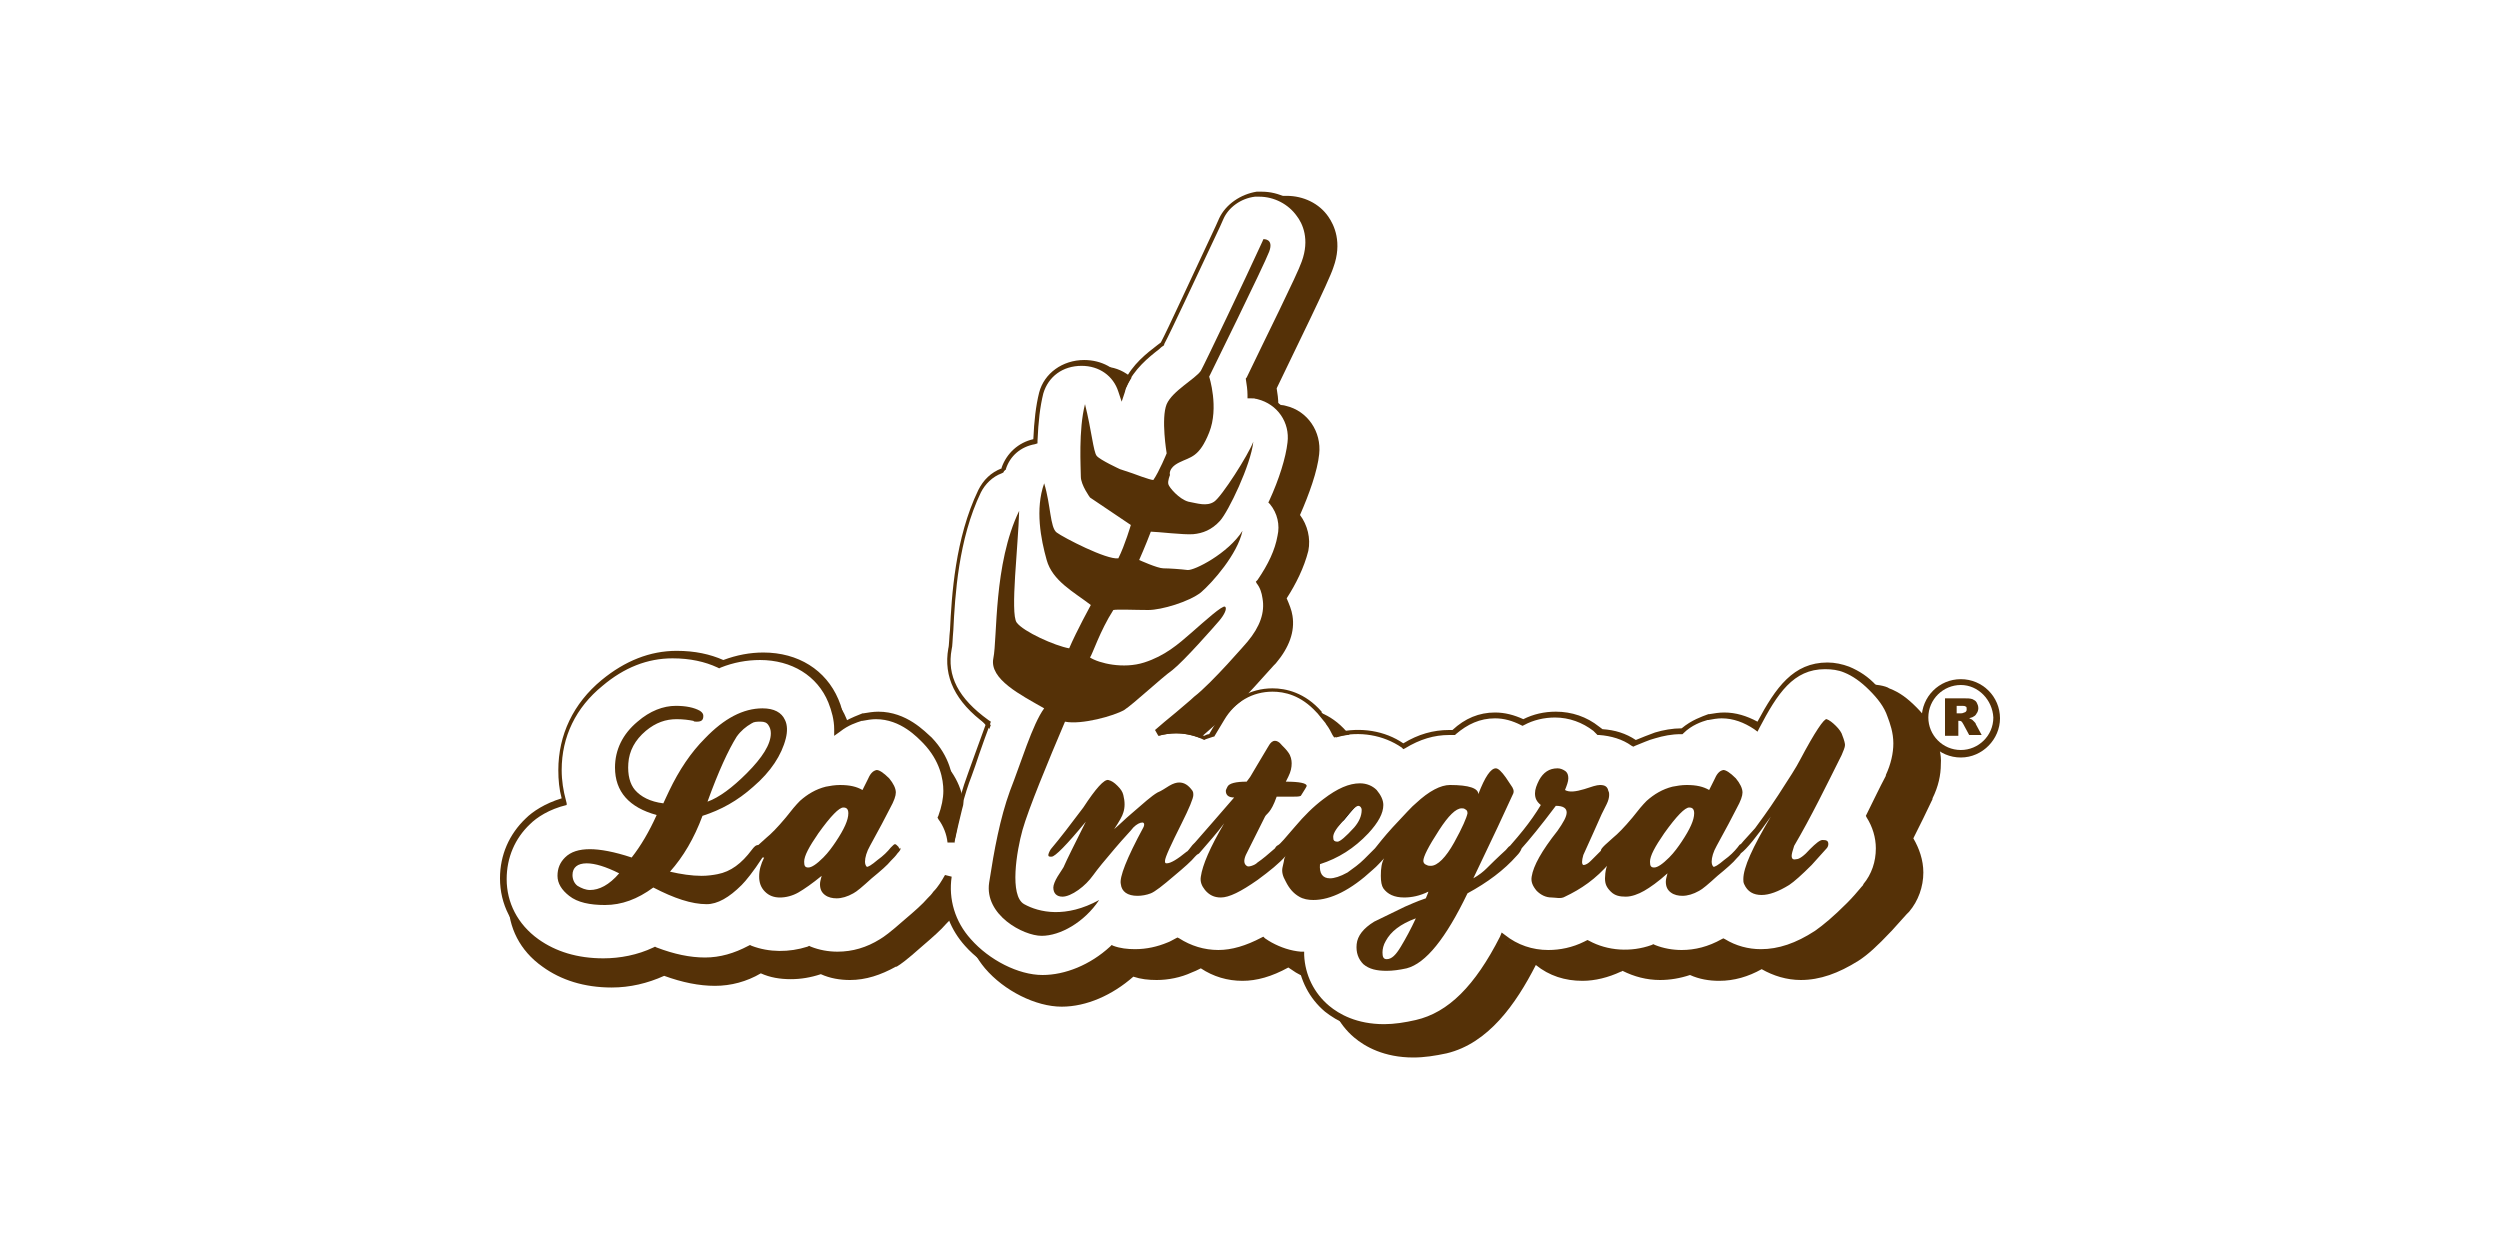 <?xml version="1.0" encoding="utf-8"?>
<!-- Generator: Adobe Illustrator 18.0.0, SVG Export Plug-In . SVG Version: 6.00 Build 0)  -->
<!DOCTYPE svg PUBLIC "-//W3C//DTD SVG 1.1//EN" "http://www.w3.org/Graphics/SVG/1.1/DTD/svg11.dtd">
<svg version="1.1" id="Layer_1" xmlns="http://www.w3.org/2000/svg" xmlns:xlink="http://www.w3.org/1999/xlink" x="0px" y="0px"
	 viewBox="0 0 300 150" enable-background="new 0 0 300 150" xml:space="preserve">
<rect fill="#FFFFFF" width="300" height="150"/>
<g>
	<path fill="#553107" d="M232.3,88.4c-0.5-1.3-1.2-2.4-2.3-3.5c-1.1-1.1-2-1.8-3.3-2.3v0c-0.4-0.3-1.7-0.5-2.5-0.5
		c-4.2,0-6.2,3.3-8.5,7.6c-1.1-0.7-2.5-1.4-4.3-1.4c-0.6,0-1.2,0.1-1.7,0.2c0,0,0,0-0.1,0c-0.8,0.2-2,0.7-3.2,1.7
		c-1.2,0-2.3,0.2-3.3,0.5c-0.9,0.3-1.7,0.6-2.5,1c-1.2-0.8-2.6-1.3-4.2-1.4c-0.2-0.1-0.3-0.3-0.5-0.4c-1.4-1.1-3.2-1.8-5-1.8
		c-1.4,0-2.8,0.3-4,1c-1.2-0.7-2.5-0.9-3.4-0.9c-2.2,0-3.9,0.9-5.1,2.1c-0.2,0-0.4,0-0.6,0c-1.9,0-3.8,0.6-5.7,1.7
		c-1.6-1.1-3.5-1.8-5.6-1.8c-0.9,0-1.9,0.1-2.8,0.4c-0.2-0.5-0.5-0.9-0.8-1.3c-0.1-0.1-0.2-0.2-0.3-0.3c-0.3-0.4-0.6-0.8-0.9-1.1
		c0,0,0,0-0.1-0.1c-2-2.3-4.3-2.8-5.8-2.8c-2.6,0-4.9,1.4-6.4,3.8c-0.5,0.8-0.8,1.4-1.1,1.9c-0.3,0.1-0.6,0.2-0.9,0.4
		c-1.4-0.7-2.6-0.8-3.5-0.8c-0.8,0-1.5,0.1-2.3,0.3c0.7-0.6,1.5-1.3,2.6-2.2c0.8-0.7,1.8-1.6,2.2-1.9c2.2-1.7,6.6-6.9,6.7-6.9
		c1.6-1.9,2.3-3.8,2-5.7c-0.1-0.7-0.4-1.4-0.7-2.1c1.1-1.7,2.1-3.7,2.6-5.7c0.3-1.5-0.1-3.1-1-4.3c1.1-2.5,2.1-5.3,2.3-7.3
		c0.3-2.7-1.4-5.2-4-5.8c-0.3-0.1-0.6-0.1-0.9-0.1c0-0.7-0.1-1.4-0.2-2c2.3-4.8,6.3-12.9,6.8-14.5c1.1-3,0.1-5.1-0.6-6.1
		c-1.1-1.6-3-2.5-5-2.5c-0.3,0-0.5,0-0.5,0c-1.8,0.2-3.5,1.4-4.3,3l-0.5,1c-3.4,7.3-6,12.9-6.8,14.6c-0.2,0.1-0.4,0.3-0.5,0.4
		c-1.4,1.1-3.2,2.5-4.2,4.8c-0.1,0.2-0.1,0.3-0.2,0.5c-0.7-2.2-2.7-3.8-5-3.8c0,0,0,0,0,0c-2.4,0-4.5,1.7-5.1,4
		c-0.5,2-0.7,4.2-0.7,6.1c-1.8,0.3-3.3,1.6-4,3.4c0,0.1-0.1,0.2-0.1,0.3c-1.2,0.5-2.2,1.4-2.8,2.6c-2.8,5.9-3.2,13-3.4,17.2
		c0,0.9-0.1,2-0.2,2.4c-0.8,4.2,1.8,7.1,4.7,9.2c-0.5,1.2-0.9,2.4-1.4,3.7c-0.3,0.9-0.6,1.8-1,2.6c-1,2.7-1.7,5.6-2.2,8.4
		c-0.1-0.9-0.4-2-1.2-3.1c0.4-1,0.7-2.1,0.7-3.3c0-1.6-0.4-3.9-2.6-6.2c0,0,0,0,0,0c-0.7-0.8-2.9-3.1-6.2-3.1
		c-0.6,0-1.2,0.1-1.7,0.2c0,0,0,0-0.1,0c-0.7,0.2-1.8,0.6-2.8,1.4c0-1.2-0.3-2.4-0.7-3.5c-1.4-3.5-4.7-5.5-8.8-5.5
		c-1.7,0-3.4,0.3-5,0.9c-1.6-0.8-3.5-1.2-5.7-1.2c-3.2,0-6.2,1.2-8.9,3.5c-3.4,2.8-5.1,6.6-5.1,10.8c0,1.4,0.2,2.6,0.6,3.8
		c-2.2,0.5-3.7,1.6-4.7,2.5c-2,1.8-3,4.4-3,7.1c0,3.1,1.4,5.9,4.1,7.8c2.2,1.6,5,2.5,8.3,2.5c2.2,0,4.3-0.5,6.3-1.4
		c2.2,0.8,4.2,1.2,6.1,1.2c1.9,0,3.8-0.5,5.5-1.5c1.1,0.5,2.3,0.7,3.6,0.7c1.2,0,2.4-0.2,3.6-0.6c1.1,0.5,2.3,0.7,3.5,0.7
		c1.9,0,3.7-0.6,5.5-1.6c0,0,0,0,0.1,0c0.5-0.3,1.2-0.8,3-2.4c1.4-1.2,2.3-2,2.9-2.7c0.3-0.3,0.5-0.5,0.7-0.8
		c0.7-0.7,1.2-1.4,1.5-2.1c0,0,0,0,0,0c-0.4,2.9,0.5,5.8,2.5,8.2c2.3,2.7,6.1,4.6,9.2,4.6c3,0,6.1-1.4,8.6-3.6
		c0.9,0.3,1.8,0.4,2.8,0.4c1.4,0,2.9-0.3,4.2-0.9c0.3-0.1,0.7-0.3,1.1-0.5c1.5,1,3.2,1.5,5,1.5c1.7,0,3.5-0.5,5.5-1.6
		c0.3,0.2,0.6,0.4,0.9,0.6c1.2,0.7,2.4,1.1,3.8,1.2c0.1,2.6,1.3,5,3.2,6.6c1.3,1.1,3.6,2.4,7.1,2.4c1.3,0,2.6-0.2,4-0.5
		c5-1.2,8.3-5.9,10.7-10.6c1.6,1.3,3.5,1.9,5.6,1.9c1.5,0,3.1-0.4,4.6-1.1c0.1,0,0.2-0.1,0.2-0.1c1.4,0.7,2.9,1.1,4.5,1.1
		c1.2,0,2.4-0.2,3.6-0.6c1.1,0.5,2.3,0.7,3.5,0.7c1.8,0,3.5-0.5,5.1-1.4c1.4,0.8,3,1.3,4.7,1.3c2.3,0,4.5-0.8,6.9-2.3
		c1.1-0.7,2.3-1.8,3.9-3.5c0,0,0.1-0.1,0.1-0.1c0.6-0.7,1.2-1.3,1.8-2c0.1-0.1,0.2-0.2,0.3-0.3c1.1-1.3,1.7-3,1.7-4.7
		c0-1.5-0.5-2.9-1.2-4.1c0.8-1.6,1.6-3.2,2.3-4.7c0,0,0-0.1,0-0.1c0.7-1.4,1-2.8,1-4.1C233,90.5,232.6,89.3,232.3,88.4z
		 M163.1,104.4l-0.2-0.3c0.1-0.1,0.3-0.2,0.4-0.3C163.2,103.9,163.2,104.1,163.1,104.4z"/>
	<g>
		<path fill="#FFFFFF" d="M227,86c-0.5-1.2-1.2-2.3-2.3-3.4c-1-1-2.1-1.7-3.2-2.2v0c-0.8-0.3-1.6-0.5-2.4-0.5c-4.1,0-6,3.2-8.3,7.3
			c-1-0.7-2.4-1.3-4.1-1.3c-0.6,0-1.1,0.1-1.7,0.2c0,0,0,0-0.1,0c-0.8,0.2-2,0.7-3.1,1.7c-1.1,0-2.2,0.2-3.2,0.5
			c-0.8,0.2-1.7,0.6-2.4,1c-1.2-0.8-2.6-1.3-4.1-1.3c-0.2-0.1-0.3-0.3-0.5-0.4c-1.4-1.1-3.1-1.7-4.9-1.7c-1.4,0-2.7,0.3-3.9,0.9
			c-1.2-0.7-2.4-0.8-3.3-0.8c-2.1,0-3.8,0.9-5,2.1c-0.2,0-0.4,0-0.5,0c-1.8,0-3.7,0.6-5.5,1.7c-1.5-1.1-3.4-1.7-5.4-1.7
			c-0.9,0-1.8,0.1-2.8,0.4c-0.2-0.4-0.5-0.9-0.7-1.3c-0.1-0.1-0.2-0.2-0.2-0.3c-0.3-0.4-0.6-0.7-0.9-1.1c0,0,0,0-0.1-0.1
			c-2-2.2-4.1-2.7-5.6-2.7c-2.5,0-4.8,1.3-6.2,3.6c-0.5,0.7-0.8,1.3-1.1,1.8c-0.3,0.1-0.6,0.2-0.9,0.4c-1.3-0.6-2.6-0.8-3.4-0.8
			c-0.7,0-1.5,0.1-2.2,0.3c0.7-0.6,1.5-1.2,2.5-2.1c0.8-0.7,1.7-1.5,2.2-1.8c2.1-1.6,6.4-6.6,6.5-6.7c1.6-1.9,2.2-3.7,1.9-5.5
			c-0.1-0.7-0.3-1.4-0.7-2c1.1-1.6,2.1-3.5,2.5-5.5c0.3-1.5-0.1-3-0.9-4.1c1.1-2.4,2-5.1,2.3-7.1c0.3-2.6-1.3-5-3.9-5.6
			c-0.3-0.1-0.6-0.1-0.8-0.1c0-0.7-0.1-1.4-0.2-1.9c2.3-4.6,6.1-12.5,6.6-14c1-2.9,0.1-4.9-0.6-5.9c-1.1-1.5-2.9-2.5-4.8-2.5
			c-0.3,0-0.5,0-0.5,0c-1.8,0.2-3.4,1.3-4.2,2.9l-0.4,0.9c-3.3,7-5.8,12.4-6.7,14.1c-0.2,0.1-0.4,0.3-0.5,0.4
			c-1.3,1-3.1,2.4-4.1,4.6c-0.1,0.2-0.1,0.2-0.2,0.3c-0.7-2.1-2.6-3.7-4.9-3.7c0,0,0,0,0,0c-2.3,0-4.4,1.7-4.9,4
			c-0.5,1.9-0.7,4.1-0.7,6c-1.7,0.3-3.2,1.6-3.8,3.3c0,0.1-0.1,0.2-0.1,0.3c-1.2,0.5-2.1,1.4-2.7,2.5c-2.7,5.7-3.1,12.6-3.4,16.7
			c0,0.9-0.1,2-0.2,2.3c-0.8,4.1,1.8,6.9,4.6,8.9c-0.4,1.1-0.9,2.3-1.3,3.6c-0.3,0.9-0.6,1.8-0.9,2.5c-1,2.6-1.6,5.4-2.2,8.1
			c-0.1-0.9-0.4-1.9-1.1-3c0.4-0.9,0.6-2,0.6-3.2c0-1.5-0.4-3.8-2.5-6c0,0,0,0,0,0c-0.7-0.7-2.8-3-6.1-3c-0.6,0-1.1,0.1-1.7,0.2
			c0,0,0,0-0.1,0c-0.7,0.2-1.7,0.6-2.7,1.3c0-1.2-0.3-2.3-0.7-3.4c-1.4-3.3-4.6-5.3-8.6-5.3c-1.7,0-3.3,0.3-4.8,0.9
			c-1.6-0.8-3.4-1.1-5.6-1.1c-3.1,0-6,1.2-8.7,3.4c-3.3,2.7-5,6.3-5,10.4c0,1.3,0.2,2.6,0.5,3.7c-2.1,0.5-3.6,1.5-4.6,2.4
			c-1.9,1.8-3,4.2-3,6.9c0,3,1.4,5.7,4,7.5c2.2,1.6,4.9,2.4,8,2.4c2.1,0,4.2-0.4,6.1-1.3c2.1,0.8,4.1,1.2,6,1.2
			c1.9,0,3.7-0.5,5.4-1.5c1.1,0.4,2.3,0.7,3.5,0.7c1.2,0,2.3-0.2,3.5-0.6c1.1,0.4,2.2,0.7,3.4,0.7c1.8,0,3.6-0.5,5.3-1.6
			c0,0,0,0,0,0c0.5-0.3,1.2-0.8,3-2.3c1.3-1.1,2.2-1.9,2.8-2.6c0.2-0.3,0.5-0.5,0.7-0.8c0.7-0.7,1.1-1.4,1.5-2.1c0,0,0,0,0,0
			c-0.4,2.8,0.4,5.6,2.4,7.9c2.2,2.6,5.9,4.4,9,4.4c2.9,0,5.9-1.3,8.4-3.5c0.9,0.3,1.8,0.4,2.8,0.4c1.4,0,2.8-0.3,4.1-0.8
			c0.3-0.1,0.7-0.3,1-0.5c1.4,0.9,3.1,1.5,4.9,1.5c1.7,0,3.4-0.5,5.4-1.6c0.3,0.2,0.6,0.4,0.9,0.6c1.1,0.6,2.4,1,3.7,1.2
			c0.1,2.5,1.2,4.8,3.1,6.4c1.3,1.1,3.5,2.3,6.9,2.3c1.2,0,2.5-0.2,3.9-0.5c4.9-1.2,8.1-5.7,10.4-10.2c1.5,1.2,3.4,1.9,5.5,1.9
			c1.5,0,3-0.4,4.4-1.1c0.1,0,0.2-0.1,0.2-0.1c1.3,0.7,2.8,1.1,4.4,1.1c1.2,0,2.3-0.2,3.5-0.6c1.1,0.4,2.2,0.7,3.4,0.7
			c1.7,0,3.4-0.5,5-1.4c1.3,0.8,2.9,1.2,4.5,1.2c2.2,0,4.4-0.7,6.7-2.2c1.1-0.7,2.2-1.7,3.8-3.4c0,0,0.1-0.1,0.1-0.1
			c0.6-0.6,1.2-1.3,1.7-1.9c0.1-0.1,0.2-0.2,0.2-0.3c1.1-1.3,1.6-2.9,1.6-4.5c0-1.5-0.4-2.8-1.2-3.9c0.8-1.6,1.5-3.1,2.3-4.6
			c0,0,0-0.1,0-0.1c0.7-1.4,1-2.7,1-4C227.7,88.1,227.3,86.9,227,86z M159.6,101.5l-0.2-0.3c0.1-0.1,0.3-0.2,0.4-0.3
			C159.8,101,159.7,101.2,159.6,101.5z"/>
		<path fill="#553107" d="M166.2,123.8c-3.5,0-5.8-1.3-7.2-2.4c-1.9-1.6-3-3.8-3.3-6.3c-1.2-0.2-2.4-0.6-3.5-1.2
			c-0.2-0.1-0.5-0.3-0.7-0.4c-1.9,1-3.6,1.5-5.3,1.5c-1.8,0-3.5-0.5-4.9-1.4c-0.3,0.2-0.6,0.3-0.8,0.4c-1.3,0.6-2.8,0.9-4.2,0.9
			c-0.9,0-1.8-0.1-2.7-0.4c-2.6,2.2-5.7,3.5-8.5,3.5c-3.2,0-7-1.9-9.3-4.5c-1.7-1.9-2.6-4.2-2.6-6.6c-0.2,0.2-0.4,0.5-0.6,0.7
			c-0.2,0.2-0.5,0.5-0.7,0.8c-0.6,0.7-1.5,1.5-2.9,2.6c-1.8,1.5-2.5,2-3,2.3l-0.1,0c-1.8,1.1-3.6,1.7-5.6,1.7
			c-1.2,0-2.3-0.2-3.4-0.7c-2.3,0.8-4.8,0.8-6.9-0.1c-1.7,1-3.5,1.4-5.4,1.4c-1.9,0-3.8-0.4-6-1.1c-2,0.9-4.1,1.3-6.2,1.3
			c-3.3,0-6.1-0.8-8.3-2.5c-2.7-2-4.1-4.8-4.1-7.9c0-2.8,1.1-5.3,3.1-7.2c0.8-0.8,2.3-1.8,4.3-2.4c-0.3-1.1-0.4-2.2-0.4-3.4
			c0-4.2,1.8-8,5.2-10.8c2.8-2.3,5.8-3.5,9-3.5c2.2,0,4,0.4,5.6,1.1c1.6-0.6,3.2-0.9,4.8-0.9c4.2,0,7.5,2.1,9,5.6
			c0.4,0.9,0.6,1.8,0.7,2.7c0.9-0.5,1.7-0.8,2.2-1l0.1,0c0.6-0.1,1.2-0.2,1.8-0.2c3.4,0,5.6,2.4,6.4,3.1l0,0
			c2.2,2.3,2.6,4.7,2.6,6.3c0,1-0.2,2-0.6,3.1c0.2,0.4,0.4,0.8,0.6,1.2c0.5-2.5,1.1-4.5,1.8-6.4c0.3-0.8,0.6-1.7,0.9-2.5
			c0.4-1.1,0.8-2.2,1.2-3.3c-3.7-2.7-5.1-5.7-4.5-9.1c0.1-0.3,0.1-1.4,0.2-2.2c0.2-4.1,0.6-11,3.4-16.8c0.6-1.2,1.5-2.1,2.8-2.6
			l0-0.1c0.6-1.7,2-3,3.8-3.4c0.1-2.2,0.3-4,0.7-5.6c0.6-2.3,2.8-3.9,5.4-3.9c2.1,0,3.9,1,4.8,2.6c1-2.1,2.7-3.4,4-4.4
			c0.1-0.1,0.3-0.2,0.4-0.3c0.9-1.7,3.4-7.2,6.6-14l0.4-0.9c0.8-1.7,2.6-2.9,4.5-3.2c0,0,0.2,0,0.6,0c2.1,0,4,1,5.2,2.6
			c0.7,1,1.8,3.2,0.7,6.3c-0.5,1.5-4.3,9.3-6.6,13.9c0.1,0.5,0.1,1,0.2,1.5c0.2,0,0.4,0.1,0.5,0.1c2.7,0.7,4.6,3.3,4.2,6.1
			c-0.2,1.8-1,4.3-2.2,7c0.9,1.2,1.2,2.8,0.9,4.3c-0.4,1.7-1.2,3.5-2.4,5.4c0.3,0.6,0.5,1.2,0.6,1.9c0.3,2-0.4,3.9-2,5.9
			c0,0-4.4,5.1-6.6,6.7c-0.4,0.3-1.4,1.1-2.2,1.8c-0.4,0.4-0.9,0.7-1.3,1.1c0.2,0,0.4,0,0.7,0c0.8,0,2.1,0.1,3.4,0.7
			c0.2-0.1,0.4-0.2,0.6-0.2l1-1.7c1.5-2.4,3.9-3.8,6.6-3.8c1.6,0,3.9,0.5,5.9,2.8l0,0.1c0.3,0.4,0.6,0.8,0.9,1.1
			c0.1,0.1,0.2,0.2,0.3,0.3c0.2,0.3,0.4,0.7,0.6,1c2.9-0.7,5.8-0.2,8,1.3c1.8-1.1,3.6-1.6,5.5-1.6c0.1,0,0.3,0,0.4,0
			c1.5-1.4,3.2-2.1,5.1-2.1c1.2,0,2.3,0.3,3.4,0.8c1.2-0.6,2.5-0.9,3.9-0.9c1.9,0,3.7,0.6,5.2,1.8c0.1,0.1,0.3,0.2,0.4,0.3
			c1.5,0.1,2.8,0.5,4,1.3c0.7-0.3,1.5-0.6,2.3-0.9c1-0.3,2.1-0.5,3.2-0.5c1.2-1,2.4-1.4,3.2-1.7l0.1,0c0.6-0.1,1.2-0.2,1.8-0.2
			c1.4,0,2.7,0.4,4,1.1c2.2-4.1,4.3-7.1,8.4-7.1c0.9,0,1.8,0.2,2.6,0.5c1.2,0.5,2.3,1.2,3.3,2.3c1.1,1.1,1.9,2.3,2.4,3.5
			c0.4,0.9,0.8,2.1,0.8,3.5c0,1.3-0.3,2.7-1,4.2l0,0.1c-0.7,1.4-1.4,2.9-2.2,4.4c0.8,1.2,1.1,2.5,1.1,4c0,1.8-0.6,3.5-1.7,4.8
			c-0.1,0.1-0.2,0.2-0.3,0.3c-0.6,0.6-1.2,1.2-1.7,1.9c0,0.1-0.1,0.1-0.1,0.2c-1.6,1.7-2.8,2.7-3.9,3.4c-2.4,1.5-4.7,2.3-6.9,2.3
			c-1.6,0-3.2-0.4-4.5-1.2c-1.6,0.9-3.3,1.3-5,1.3c-1.2,0-2.3-0.2-3.4-0.7c-2.6,0.9-5.5,0.7-7.8-0.5l0,0c-1.5,0.7-3.1,1.1-4.6,1.1
			c-2,0-3.8-0.6-5.3-1.7c-2,3.8-5.2,8.7-10.4,10C168.8,123.6,167.4,123.8,166.2,123.8z M151.6,112.4l0.2,0.2
			c0.3,0.2,0.6,0.4,0.8,0.5c1.1,0.6,2.3,1,3.5,1.1l0.4,0l0,0.4c0.1,2.4,1.2,4.6,3,6.1c1.2,1,3.3,2.2,6.6,2.2c1.2,0,2.5-0.2,3.8-0.5
			c3.9-0.9,7.1-4.1,10.1-10l0.2-0.5l0.4,0.3c1.5,1.2,3.3,1.8,5.2,1.8c1.4,0,2.9-0.3,4.3-1l0.4-0.2l0.2,0.1c2.2,1.2,5,1.4,7.5,0.5
			l0.2-0.1l0.2,0.1c1,0.4,2.1,0.6,3.2,0.6c1.6,0,3.2-0.4,4.8-1.3l0.2-0.1l0.2,0.1c1.3,0.8,2.8,1.2,4.3,1.2c2.1,0,4.2-0.7,6.5-2.2
			c1-0.7,2.2-1.7,3.8-3.3c0,0,0.1-0.1,0.1-0.1c0.6-0.6,1.2-1.3,1.7-1.9c0.1-0.1,0.2-0.2,0.2-0.3c1-1.2,1.5-2.7,1.5-4.3
			c0-1.3-0.4-2.6-1.1-3.7l-0.1-0.2l0.1-0.2c0.8-1.6,1.5-3.1,2.3-4.6l0-0.1c0.6-1.3,0.9-2.6,0.9-3.8c0-1.3-0.4-2.4-0.7-3.2
			c-0.4-1.2-1.2-2.2-2.2-3.2c-1-1-2-1.7-3-2.1c-0.7-0.3-1.5-0.4-2.3-0.4c-3.8,0-5.7,2.9-7.9,7.1l-0.2,0.4l-0.4-0.3
			c-1.2-0.8-2.5-1.3-3.9-1.3c-0.5,0-1.1,0.1-1.6,0.2l-0.1,0c-0.7,0.2-1.9,0.6-2.9,1.6l-0.1,0.1l-0.2,0c-1.1,0-2.1,0.2-3.1,0.5
			c-0.8,0.2-1.6,0.6-2.4,0.9l-0.2,0.1l-0.2-0.1c-1.1-0.8-2.5-1.2-3.9-1.3l-0.2,0l-0.1-0.1c-0.1-0.1-0.3-0.3-0.4-0.4
			c-1.3-1-2.9-1.6-4.6-1.6c-1.3,0-2.6,0.3-3.7,0.9l-0.2,0.1l-0.2-0.1c-1-0.5-2-0.8-3.1-0.8c-1.8,0-3.3,0.7-4.7,1.9l-0.1,0.1l-0.2,0
			c-0.2,0-0.4,0-0.5,0c-1.8,0-3.5,0.5-5.3,1.6l-0.2,0.1l-0.2-0.2c-2.2-1.5-5-2-7.8-1.3l-0.3,0.1l-0.2-0.3c-0.2-0.4-0.4-0.8-0.7-1.2
			c-0.1-0.1-0.1-0.2-0.2-0.3c-0.3-0.4-0.6-0.7-0.9-1.1l-0.1-0.1c-1.9-2.1-3.9-2.5-5.3-2.5c-2.4,0-4.5,1.2-5.8,3.4l-1.2,2l-0.1,0
			c-0.3,0.1-0.6,0.2-0.9,0.3l-0.2,0.1l-0.2-0.1c-1.3-0.6-2.4-0.7-3.2-0.7c-0.7,0-1.4,0.1-2.1,0.3l-0.4-0.7c0.7-0.6,1.5-1.3,2.5-2.1
			c0.8-0.7,1.8-1.5,2.2-1.9c2.1-1.6,6.4-6.6,6.4-6.6c1.5-1.8,2.1-3.5,1.8-5.2c-0.1-0.7-0.3-1.3-0.7-1.8l-0.1-0.2l0.2-0.2
			c1.3-1.9,2.1-3.6,2.4-5.3c0.3-1.3,0-2.7-0.9-3.8l-0.2-0.2l0.1-0.2c1.2-2.6,2-5.2,2.2-7c0.3-2.4-1.2-4.6-3.6-5.2
			c-0.3-0.1-0.5-0.1-0.8-0.1l-0.4,0l0-0.4c0-0.6-0.1-1.3-0.2-1.9l0-0.1l0.1-0.1c2.2-4.6,6.1-12.4,6.6-13.9c1-2.7,0.1-4.6-0.6-5.5
			c-1-1.4-2.7-2.3-4.5-2.3c-0.3,0-0.5,0-0.5,0c-1.7,0.2-3.2,1.3-3.8,2.7l-0.4,0.9c-3.3,7-5.8,12.4-6.7,14.1l0,0.1l-0.1,0.1
			c-0.2,0.1-0.4,0.3-0.5,0.4c-1.3,1-3,2.4-3.9,4.4c0,0.1-0.1,0.2-0.1,0.3c0,0.1-0.1,0.3-0.1,0.4l-0.4,1.2l-0.4-1.2
			c-0.6-1.9-2.3-3.1-4.4-3.1c-2.3,0-4,1.3-4.6,3.3c-0.4,1.6-0.6,3.4-0.7,5.7l0,0.3l-0.3,0.1c-1.7,0.3-3,1.4-3.5,3
			c0,0.1,0,0.1-0.1,0.1c0,0,0,0.1-0.1,0.1l-0.1,0.2l-0.2,0.1c-1.1,0.4-2,1.3-2.5,2.3c-2.7,5.6-3.1,12.4-3.3,16.5
			c-0.1,1.1-0.1,2-0.2,2.3c-0.6,3.2,0.8,5.9,4.4,8.5l0.3,0.2l-0.1,0.3c-0.4,1.1-0.9,2.4-1.3,3.6c-0.3,0.9-0.6,1.8-0.9,2.6
			c-0.9,2.3-1.5,4.8-2.1,8l-0.8,0c-0.1-1-0.5-2-1.1-2.8l-0.1-0.2l0.1-0.2c0.4-1.1,0.6-2.1,0.6-3c0-1.4-0.4-3.6-2.4-5.7l0.3-0.3
			l-0.3,0.3c-0.7-0.7-2.7-2.9-5.7-2.9c-0.5,0-1.1,0.1-1.6,0.2l-0.1,0c-0.6,0.2-1.6,0.5-2.6,1.3l-0.7,0.5l0-0.8
			c0-1.1-0.3-2.2-0.7-3.2c-1.3-3.2-4.4-5.1-8.2-5.1c-1.6,0-3.2,0.3-4.7,0.9l-0.2,0.1l-0.2-0.1c-1.5-0.7-3.3-1.1-5.4-1.1
			c-3,0-5.8,1.1-8.4,3.3c-3.2,2.6-4.9,6.1-4.9,10.1c0,1.3,0.2,2.5,0.5,3.6l0.1,0.4L68,96.6c-2.1,0.5-3.6,1.5-4.4,2.3
			c-1.8,1.7-2.8,4-2.8,6.6c0,2.8,1.3,5.4,3.8,7.2c2.1,1.5,4.7,2.3,7.8,2.3c2,0,4.1-0.4,6-1.3l0.2-0.1l0.2,0.1c2.1,0.8,4,1.2,5.8,1.2
			c1.8,0,3.5-0.5,5.2-1.4l0.2-0.1l0.2,0.1c2.1,0.8,4.5,0.8,6.7,0.1l0.2-0.1l0.2,0.1c1,0.4,2.1,0.6,3.2,0.6c1.8,0,3.5-0.5,5.1-1.5
			l0,0c0.5-0.3,1.2-0.8,2.9-2.3c1.3-1.1,2.2-1.9,2.8-2.6c0.3-0.3,0.5-0.5,0.7-0.8c0.6-0.6,1-1.3,1.4-2l0.8,0.2l0,0
			c-0.4,2.7,0.4,5.4,2.3,7.5c2.2,2.5,5.7,4.3,8.6,4.3c2.7,0,5.7-1.2,8.1-3.4l0.2-0.2l0.2,0.1c0.8,0.3,1.7,0.4,2.6,0.4
			c1.4,0,2.7-0.3,3.9-0.8c0.3-0.1,0.6-0.3,1-0.5l0.2-0.1l0.2,0.1c1.4,0.9,3,1.4,4.7,1.4c1.6,0,3.3-0.5,5.2-1.5L151.6,112.4z
			 M159.7,102.5l-0.8-1.4l0.3-0.2c0.1-0.1,0.3-0.2,0.4-0.3l0.7,0.5c-0.1,0.2-0.2,0.4-0.2,0.6L159.7,102.5z"/>
	</g>
	<path fill="#553107" d="M107.8,101.6c-0.2-0.2-0.3-0.3-0.4-0.3c-0.1,0-0.2,0.1-0.5,0.4c-0.4,0.5-0.9,1-1.6,1.5
		c-0.7,0.6-1.2,0.9-1.3,0.8c-0.1-0.1-0.2-0.3-0.2-0.6c0-0.5,0.2-1.2,0.6-1.9c1.1-2,1.9-3.5,2.4-4.5c0.5-0.9,0.7-1.5,0.7-1.9
		c0-0.5-0.3-1.1-0.8-1.7c-0.7-0.7-1.2-1-1.5-1c-0.5,0.1-0.8,0.5-1.1,1.2c0,0-0.2,0.4-0.6,1.2c-0.7-0.4-1.5-0.6-2.7-0.6
		c-0.6,0-1.2,0.1-1.7,0.2c-1.2,0.3-2.2,0.9-3.1,1.7c-0.5,0.5-1,1.1-1.7,2c-1,1.2-1.8,2-2.3,2.4c-0.3,0.3-0.7,0.6-1,0.9
		c-0.3,0-0.5,0.2-0.8,0.6c-1.2,1.6-2.5,2.6-4.1,2.9c-0.5,0.1-1.2,0.2-1.9,0.2c-1.2,0-2.5-0.2-3.8-0.5c1.6-1.8,2.9-4,3.9-6.7
		c2.2-0.7,4.2-1.8,6.1-3.5c2.1-1.8,3.4-3.8,3.9-5.8c0.2-0.8,0.2-1.6-0.1-2.2c-0.4-0.9-1.3-1.4-2.7-1.4c-2.3,0-4.6,1.2-6.9,3.6
		c-1.7,1.7-3.1,3.8-4.3,6.3c-0.3,0.6-0.5,1.1-0.7,1.5c-1.6-0.2-2.7-0.8-3.4-1.6c-0.6-0.7-0.9-1.8-0.8-3.2c0.1-1.5,0.8-2.8,2.1-3.9
		c1.2-1,2.4-1.4,3.7-1.4c0.8,0,1.5,0.1,2,0.2c0.1,0.1,0.2,0.1,0.4,0.1c0.6,0,0.8-0.2,0.8-0.7c0-0.2-0.1-0.4-0.4-0.6
		c-0.7-0.4-1.7-0.6-2.9-0.6c-1.5,0-3.1,0.6-4.6,1.9c-1.8,1.5-2.7,3.4-2.7,5.5c0,2.9,1.7,4.8,5,5.7c-0.9,2-1.9,3.7-3,5.1
		c-2.1-0.7-3.8-1-5-1c-1.3,0-2.3,0.3-3,1c-0.6,0.6-0.9,1.3-0.9,2.2c0,0.9,0.5,1.7,1.4,2.4c1,0.8,2.5,1.1,4.3,1.1
		c2,0,3.9-0.7,5.8-2.1c2.5,1.3,4.6,2,6.4,2c1.3,0,2.7-0.8,4.2-2.3c0.5-0.5,1.4-1.6,2.5-3.3c0.1,0,0.1,0,0.2,0
		c-0.4,0.8-0.6,1.5-0.6,2.3c0,0.7,0.2,1.3,0.7,1.8s1.1,0.7,1.8,0.7c0.7,0,1.5-0.2,2.2-0.6c0.7-0.4,1.7-1.1,2.8-2
		c-0.1,0.4-0.2,0.7-0.2,1c0,0.6,0.2,1,0.6,1.3c0.4,0.3,0.9,0.4,1.4,0.4c0.6,0,1.3-0.2,2-0.6c0.4-0.2,1.1-0.8,2.2-1.8
		c1.1-0.9,1.9-1.6,2.3-2.1c0.3-0.3,0.6-0.6,0.8-0.9c0.3-0.3,0.4-0.5,0.4-0.7C108,102,107.9,101.8,107.8,101.6z M88.4,88.4
		c0.5-0.7,1.1-1.2,1.8-1.6c0.3-0.2,0.6-0.2,1.1-0.2c0.4,0,0.7,0.1,0.9,0.4c0.2,0.3,0.3,0.6,0.3,1c0,1.3-1,2.9-2.9,4.8
		c-1.7,1.7-3.3,2.9-4.7,3.4C86.2,92.6,87.4,90,88.4,88.4z M70.8,106.8c-0.5,0-1-0.2-1.5-0.5c-0.4-0.3-0.6-0.8-0.6-1.3
		c0-0.9,0.6-1.4,1.7-1.4c1,0,2.3,0.4,3.9,1.2C73.1,106.2,71.9,106.8,70.8,106.8z M100.3,101c-0.4,0.6-0.9,1.3-1.5,1.9
		c-0.8,0.8-1.4,1.2-1.8,1.2c-0.4,0-0.5-0.2-0.5-0.7c0-0.7,0.6-1.8,1.7-3.4c1.5-2.1,2.5-3.1,3-3.1c0.4,0,0.6,0.2,0.6,0.7
		C101.8,98.4,101.3,99.5,100.3,101z"/>
	<path d="M159.1,99.8c0.1,0.2,0.2,0.3,0.4,0.4c0.2-0.2,0.4-0.3,0.5-0.5c0.5-0.5,0.9-1,1.3-1.3c0.4-0.5,0.9-1.1,1.6-1.9
		c-0.4-0.3-0.9-0.5-1.4-0.6c-0.1,0.6-0.4,1.3-0.8,1.9c0,0.1-0.1,0.1-0.1,0.2l-0.5,0.8C159.7,99.2,159.5,99.5,159.1,99.8
		C159.1,99.8,159.1,99.8,159.1,99.8z"/>
	<path fill="#553107" d="M221,90.6c0.2-0.5,0.4-0.9,0.4-1.2c0-0.2-0.1-0.6-0.3-1.1c-0.1-0.4-0.4-0.8-0.8-1.2
		c-0.4-0.4-0.8-0.7-1.1-0.8c-0.3-0.1-1.4,1.5-3.2,4.9c-0.4,0.8-1.3,2.2-2.6,4.2c-1.3,2-2.3,3.3-2.8,4c-0.7,0.8-1.3,1.4-1.7,1.9
		c-0.1,0-0.2,0.1-0.4,0.4c-0.4,0.5-0.9,1-1.6,1.5c-0.7,0.6-1.2,0.9-1.3,0.8c-0.1-0.1-0.2-0.3-0.2-0.6c0-0.5,0.2-1.2,0.6-1.9
		c1.1-2,1.9-3.5,2.4-4.5c0.5-0.9,0.7-1.5,0.7-1.9c0-0.5-0.3-1.1-0.8-1.7c-0.7-0.7-1.2-1-1.5-1c-0.5,0.1-0.8,0.5-1.1,1.2
		c0,0-0.2,0.4-0.6,1.2c-0.7-0.4-1.5-0.6-2.7-0.6c-0.6,0-1.2,0.1-1.7,0.2c-1.2,0.3-2.2,0.9-3.1,1.7c-0.5,0.5-1,1.1-1.7,2
		c-1,1.2-1.8,2-2.3,2.4c-0.3,0.3-0.7,0.6-1,0.9c-0.3,0.3-0.5,0.5-0.5,0.7c-0.5,0.5-0.9,0.9-1.2,1.2c-0.3,0.3-0.6,0.5-0.9,0.5
		c-0.2-0.1-0.2-0.5,0-1.2c0.8-1.8,1.6-3.5,2.2-4.9c0.2-0.4,0.4-0.8,0.6-1.2c0.2-0.4,0.3-0.8,0.3-1.1c0-0.2,0-0.3-0.1-0.5
		c-0.1-0.5-0.4-0.7-1-0.7c-0.4,0-1,0.2-1.9,0.5c-1,0.3-1.8,0.4-2.3,0.1c0.2-0.5,0.4-1,0.4-1.4s-0.1-0.7-0.4-0.9
		c-0.3-0.2-0.6-0.3-0.9-0.3c-1,0-1.7,0.5-2.2,1.4c-0.3,0.6-0.5,1.1-0.5,1.6c0,0.6,0.2,1,0.7,1.4c-0.6,1-1.3,2-2.1,3
		c-0.4,0.5-0.9,1.1-1.6,1.9c-0.2,0.1-0.3,0.3-0.5,0.5c-0.1,0.1-0.9,0.8-2.3,2.2c-0.4,0.4-0.9,0.8-1.6,1.2c2.3-4.8,3.9-8.2,4.8-10.2
		c0.1-0.3,0-0.6-0.3-1c-0.2-0.3-0.4-0.6-0.6-0.9c-0.5-0.7-0.9-1.1-1.2-1.1c-0.6,0-1.3,1-2.1,3.1c0-0.7-1.1-1.1-3.4-1.1
		c-1.1,0-2.5,0.7-4.1,2.2c-0.4,0.3-1.3,1.3-2.8,2.9c-1,1.1-1.7,2-2.1,2.5c-0.3,0.3-0.7,0.7-1.3,1.3c-0.6,0.6-1.3,1.1-2,1.6
		c-0.9,0.5-1.6,0.7-2.1,0.7c-0.9,0-1.3-0.6-1.2-1.7c2.2-0.7,4.1-1.9,5.8-3.7c1.2-1.3,1.8-2.4,1.8-3.4c0-0.6-0.3-1.2-0.8-1.8
		c-0.5-0.5-1.2-0.8-2-0.8c-1.3,0-2.7,0.6-4.4,1.9c-1.2,0.9-2.3,2-3.4,3.3c-1.1,1.3-1.8,2.1-2,2.2c-0.2,0.1-0.3,0.2-0.4,0.4
		c-0.8,0.7-1.5,1.3-2.1,1.7c-0.2,0.2-0.4,0.3-0.7,0.4c-0.3,0.1-0.5,0.1-0.6,0c-0.3-0.2-0.4-0.6-0.1-1.3c0.1-0.2,0.9-1.8,2.3-4.6
		c0.2-0.4,0.7-0.4,1.4-2.4c0.3,0,0.6,0,1.1,0c0.4,0,0.7,0,0.9,0c0.4,0,0.7,0,0.9-0.1l0.5-0.8c0.1-0.2,0.2-0.3,0.2-0.4
		c0-0.3-0.8-0.5-2.5-0.5c0.2-0.4,0.3-0.6,0.3-0.6c0.3-0.6,0.4-1.1,0.4-1.6c0-0.4-0.1-0.9-0.4-1.3c-0.2-0.3-0.5-0.6-0.8-0.9
		c-0.3-0.4-0.6-0.5-0.8-0.5c-0.3,0-0.5,0.2-0.7,0.5c-1.3,2.2-2.1,3.5-2.2,3.7c-0.1,0.2-0.3,0.4-0.5,0.7c-1.3,0-2.1,0.2-2.3,0.6
		c-0.1,0.2-0.2,0.4-0.2,0.5c0,0.5,0.3,0.8,1,0.8c-1.8,2.1-3.4,3.9-4.7,5.4c-0.1,0.1-0.2,0.2-0.3,0.3c-0.4,0.5-0.6,0.8-0.7,0.8
		c-1.1,0.9-1.9,1.4-2.4,1.4c-0.2,0-0.2-0.1-0.2-0.3c0-0.4,0.7-1.9,2-4.5c0.9-1.8,1.4-3,1.4-3.4c0-0.2,0-0.3-0.1-0.5
		c-0.5-0.7-1-1-1.6-1c-0.3,0-0.7,0.1-1.2,0.4c-0.5,0.3-0.9,0.6-1.4,0.8c-0.7,0.4-1.7,1.3-3.2,2.6c-0.6,0.5-1.3,1.2-2,1.8
		c0.6-0.9,1-1.6,1.1-2c0.2-0.6,0.2-1.3,0-2.1c-0.1-0.4-0.3-0.7-0.7-1.1c-0.4-0.4-0.7-0.6-1.1-0.7c-0.5-0.1-1.5,1-3,3.3
		c-1.5,2-2.8,3.7-3.9,5c-0.2,0.3-0.3,0.6-0.3,0.7c0,0.2,0.1,0.2,0.4,0.2c0.4,0,1.8-1.4,4.1-4.2c-1.4,2.8-2.3,4.6-2.6,5.3
		c0,0.1-0.3,0.5-0.8,1.3c-0.3,0.5-0.5,1-0.5,1.3c0,0.7,0.4,1.1,1.1,1.1c0.5,0,1.2-0.3,1.9-0.8c0.7-0.5,1.3-1.1,1.8-1.8
		c0.5-0.7,1.4-1.8,2.6-3.2c1.1-1.3,1.9-2.1,2.2-2.5c0.4-0.4,0.8-0.6,1.1-0.6c0.1,0,0.2,0.1,0.2,0.2c0,0.1,0,0.2-0.1,0.4
		c-2,3.7-2.9,6-2.7,6.8c0.1,0.9,0.8,1.4,2,1.4c0.5,0,1.1-0.1,1.6-0.3c0.5-0.2,1.4-0.9,2.8-2.1c1.2-1,2.1-1.8,2.5-2.3
		c0.1-0.1,0.1-0.1,0.2-0.2c0.1-0.1,0.2-0.1,0.3-0.2c1.2-1.4,2.2-2.5,3-3.6c-1.7,2.9-2.6,5-2.8,6.4c-0.1,0.6,0.1,1.1,0.5,1.6
		c0.5,0.6,1.1,0.9,1.9,0.9c1,0,2.4-0.7,4.4-2.1c1.5-1.1,2.6-2,3.4-2.9c-0.1,0.1-0.1,0.2-0.2,0.4c0,0.2-0.1,0.5-0.2,1
		c-0.1,0.5,0,1,0.4,1.7c0.4,0.8,0.9,1.4,1.6,1.8c0.5,0.3,1.1,0.4,1.7,0.4c2.1,0,4.5-1.2,7.1-3.6c0.6-0.5,1-1,1.4-1.4
		c-0.3,0.5-0.4,1.2-0.4,2.1c0,0.7,0.1,1.2,0.3,1.5c0.5,0.7,1.3,1.1,2.5,1.1c0.9,0,1.9-0.2,2.9-0.7c0,0.1-0.1,0.3-0.3,0.8
		c-1.2,0.4-2,0.8-2.5,1c-1.2,0.6-2.5,1.2-3.7,1.8c-1.3,0.8-2,1.7-2.1,2.7c-0.1,1,0.2,1.8,0.8,2.4c0.7,0.6,1.6,0.8,2.8,0.8
		c0.7,0,1.5-0.1,2.4-0.3c2.3-0.6,4.7-3.6,7.3-9c2.4-1.3,4.4-2.8,5.9-4.5c0.3-0.3,0.5-0.6,0.6-0.9c0.9-1,2.3-2.7,4.1-5.1
		c0.9,0,1.3,0.3,1.3,0.8c0,0.5-0.4,1.2-1.1,2.2c-1.9,2.4-2.9,4.2-3.1,5.5c-0.1,0.6,0.1,1.1,0.6,1.7c0.5,0.5,1.1,0.8,1.8,0.8
		c0.5,0,1.1,0.2,1.6-0.1c1.9-0.9,3.7-2.1,5.4-4.1c0,0,0,0,0,0c-0.4,0-0.6,1.2-0.6,1.9c0,0.7,0.2,1.1,0.7,1.6
		c0.5,0.5,1.1,0.6,1.8,0.6c0.7,0,1.5-0.3,2.2-0.7c0.7-0.4,1.7-1.1,2.8-2.1c-0.1,0.4-0.2,0.7-0.2,1c0,0.6,0.2,1,0.6,1.3
		c0.4,0.3,0.9,0.4,1.4,0.4c0.6,0,1.3-0.2,2-0.6c0.4-0.2,1.1-0.8,2.2-1.8c1.1-0.9,1.9-1.6,2.3-2.1c0.2-0.2,0.4-0.4,0.5-0.6
		c0.7-0.5,1.9-2,3.6-4.4c-2.2,3.7-3.3,6.1-3.3,7.5c0,0.2,0,0.4,0.1,0.6c0.4,0.9,1.1,1.3,2.1,1.3c0.9,0,2-0.4,3.3-1.2
		c0.6-0.4,1.5-1.2,2.7-2.4c0.6-0.7,1.2-1.3,1.8-2c0.1-0.1,0.2-0.3,0.2-0.5c0-0.4-0.2-0.5-0.7-0.5c-0.3,0-0.8,0.4-1.5,1.1
		c-0.7,0.8-1.3,1.2-1.6,1.2c-0.4,0.1-0.6,0-0.6-0.4c0-0.2,0.1-0.6,0.3-1.2C217.3,98.1,219.2,94.2,221,90.6z M161,98.7
		c1-1.3,1.7-2,2-2c0.2,0,0.4,0.2,0.4,0.5c0,0.7-0.3,1.4-0.9,2.1c-1,1.1-1.7,1.7-2,1.7c-0.3,0-0.5-0.1-0.5-0.4
		C159.9,100.1,160.3,99.5,161,98.7z M168.1,113.6c-0.6,1-1.1,1.5-1.7,1.5c-0.4,0-0.5-0.3-0.5-0.8c0-0.4,0.1-0.9,0.4-1.4
		c0.6-1.1,1.7-2,3.6-2.7C169.3,111.5,168.7,112.6,168.1,113.6z M174.5,101.1c-1,1.8-2,2.8-2.8,2.8c-0.2,0-0.3,0-0.5-0.1
		c-0.3-0.1-0.4-0.3-0.4-0.5c0-0.5,0.6-1.7,1.9-3.7c1.1-1.7,2-2.6,2.7-2.6c0.1,0,0.3,0,0.4,0.1c0.2,0.1,0.3,0.2,0.3,0.5
		C176,98.1,175.5,99.3,174.5,101.1z M201.8,101c-0.4,0.6-0.9,1.3-1.5,1.9c-0.8,0.8-1.4,1.2-1.8,1.2c-0.4,0-0.5-0.2-0.5-0.7
		c0-0.7,0.6-1.8,1.7-3.4c1.5-2.1,2.5-3.1,3-3.1c0.4,0,0.6,0.2,0.6,0.7C203.3,98.4,202.8,99.5,201.8,101z"/>
	<path fill="#553107" d="M131.9,108c-1.8,2.7-4.7,4.3-6.9,4.3s-6.9-2.5-6.3-6.4c0.6-3.9,1.3-7.7,2.5-11c1.3-3.3,2.7-8,4.1-9.9
		c-2.8-1.6-6.6-3.5-6.1-6c0.5-2.4,0-11.3,3.1-17.7c-0.1,4.1-1.1,12.3-0.3,13.4c0.8,1.1,4.6,2.8,6.3,3.1c0.9-2.1,2.6-5.2,2.6-5.2
		c-2.1-1.6-4.6-2.9-5.3-5.4s-1.4-6.1-0.3-9.2c0.8,2.6,0.7,5.3,1.5,5.9c0.8,0.6,6,3.3,7.4,3.1c0.8-1.6,1.5-4,1.5-4l-4.9-3.3
		c0,0-1.1-1.5-1.1-2.5s-0.3-5.6,0.5-8.7c0.8,3.2,1,5.7,1.4,6.2s2.8,1.6,2.8,1.6l1.5,0.5c0,0,2.1,0.8,2.5,0.8c0.7-1,1.6-3.2,1.6-3.2
		s-0.7-4.2,0-5.9c0.7-1.6,3.4-3,4.1-4c0.5-0.9,5.6-11.6,7.1-14.9c0.3-0.6,0.4-0.9,0.4-0.9s1.3-0.1,0.7,1.5c-0.6,1.6-7.2,15-7.2,15
		s1.2,3.7,0,6.7c-1.2,3-2.2,2.9-3.6,3.6c-1.4,0.7-1.1,1.5-1.1,1.5s-0.3,0.7-0.2,1.1s1.3,1.8,2.4,2.1c1.1,0.2,2.2,0.6,3.1,0
		c0.9-0.6,4.1-5.6,4.7-7.2c-0.3,2.8-3,8.4-4,9.5s-2.1,1.5-3.2,1.6c-1.1,0.1-4.4-0.3-5.1-0.3c-0.6,1.6-1.4,3.4-1.4,3.4s2.2,1,2.9,1
		s2.1,0.1,2.9,0.2c0.8,0.1,4.9-2,6.6-4.7c-0.6,2.8-3.6,6.2-5,7.4c-1.4,1.1-4.7,2.1-6.3,2.1c-1.6,0-3.7-0.1-4.2,0
		c-1.6,2.5-2.5,5.3-2.8,5.7c1.1,0.7,4,1.4,6.5,0.6c2.5-0.8,4.1-2.2,5.7-3.6c1.6-1.4,3.7-3.3,4-3.1s-0.1,1-0.7,1.7
		c-0.6,0.7-4.2,4.8-5.6,5.9c-1.4,1-4.7,4.1-5.8,4.8c-1.2,0.7-5.1,1.8-7.1,1.4c-2,4.7-4.4,10.5-5.1,13c-0.7,2.5-1.6,7.9,0.2,8.9
		S127.9,110.2,131.9,108z"/>
	<path fill="#553107" d="M235.3,90.9c-2.6,0-4.7-2.1-4.7-4.7c0-2.6,2.1-4.7,4.7-4.7c2.6,0,4.7,2.1,4.7,4.7
		C240,88.7,237.9,90.9,235.3,90.9z"/>
	<path fill="#FFFFFF" d="M235.3,82.2c-2.1,0-3.9,1.7-3.9,3.9c0,2.1,1.7,3.9,3.9,3.9c2.1,0,3.9-1.7,3.9-3.9
		C239.1,84,237.4,82.2,235.3,82.2z"/>
	<g>
		<path fill="#553107" d="M233.4,88.2v-4.4h2.3c0.4,0,0.7,0,1,0.1c0.2,0.1,0.4,0.2,0.5,0.4s0.2,0.4,0.2,0.7c0,0.2-0.1,0.5-0.2,0.6
			c-0.1,0.2-0.2,0.3-0.4,0.4c-0.1,0.1-0.3,0.1-0.5,0.2c0.2,0.1,0.3,0.1,0.4,0.2c0,0,0.1,0.1,0.2,0.2c0.1,0.1,0.2,0.2,0.2,0.3
			l0.7,1.3h-1.5l-0.7-1.3c-0.1-0.2-0.2-0.3-0.2-0.3c-0.1-0.1-0.2-0.1-0.3-0.1h-0.1v1.8H233.4z M234.7,85.6h0.6c0.1,0,0.2,0,0.4-0.1
			c0.1,0,0.2-0.1,0.2-0.1c0.1-0.1,0.1-0.2,0.1-0.3c0-0.1,0-0.3-0.1-0.3c-0.1-0.1-0.3-0.1-0.5-0.1h-0.6V85.6z"/>
	</g>
</g>
</svg>
